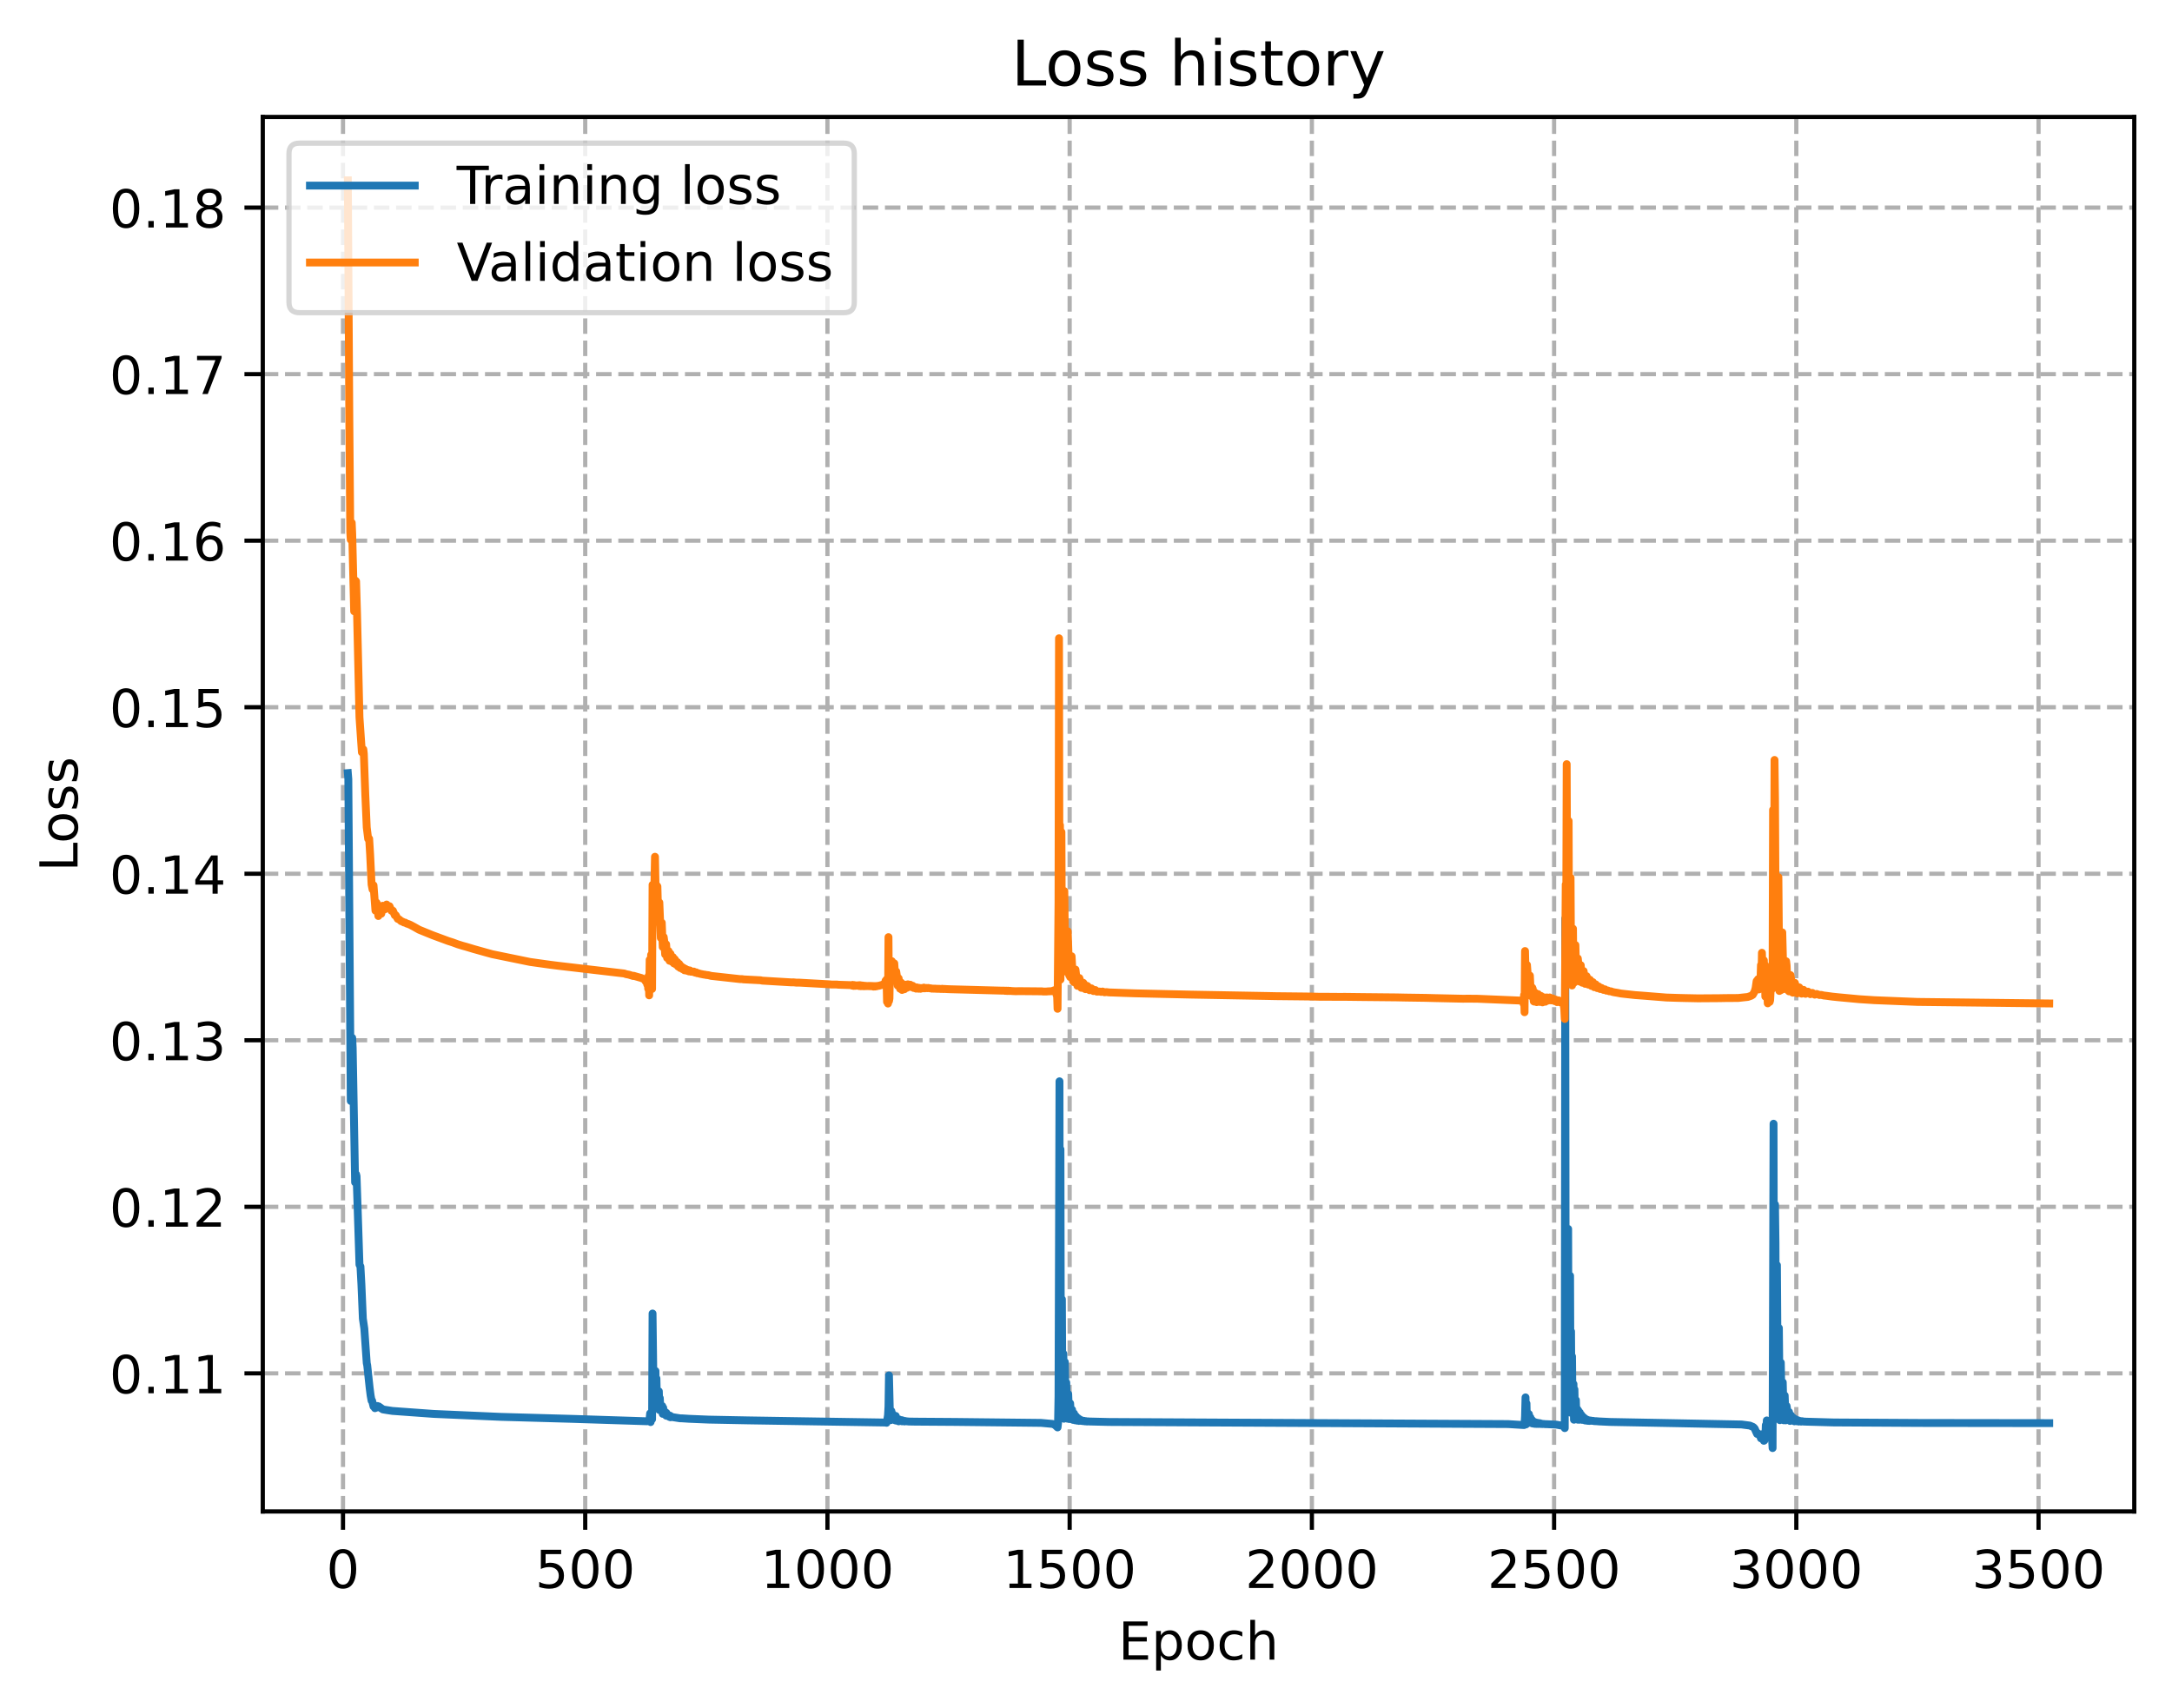 <?xml version="1.0" encoding="utf-8" standalone="no"?>
<!DOCTYPE svg PUBLIC "-//W3C//DTD SVG 1.1//EN"
  "http://www.w3.org/Graphics/SVG/1.1/DTD/svg11.dtd">
<!-- Created with matplotlib (https://matplotlib.org/) -->
<svg height="325.986pt" version="1.1" viewBox="0 0 414.464 325.986" width="414.464pt" xmlns="http://www.w3.org/2000/svg" xmlns:xlink="http://www.w3.org/1999/xlink">
 <defs>
  <style type="text/css">
*{stroke-linecap:butt;stroke-linejoin:round;}
  </style>
 </defs>
 <g id="figure_1">
  <g id="patch_1">
   <path d="M 0 325.986 
L 414.464 325.986 
L 414.464 0 
L 0 0 
z
" style="fill:#ffffff;"/>
  </g>
  <g id="axes_1">
   <g id="patch_2">
    <path d="M 50.144 288.43 
L 407.264 288.43 
L 407.264 22.318 
L 50.144 22.318 
z
" style="fill:#ffffff;"/>
   </g>
   <g id="matplotlib.axis_1">
    <g id="xtick_1">
     <g id="line2d_1">
      <path clip-path="url(#p536fecfedd)" d="M 65.452 288.43 
L 65.452 22.318 
" style="fill:none;stroke:#b0b0b0;stroke-dasharray:2.96,1.28;stroke-dashoffset:0;stroke-width:0.8;"/>
     </g>
     <g id="line2d_2">
      <defs>
       <path d="M 0 0 
L 0 3.5 
" id="m924a9d608b" style="stroke:#000000;stroke-width:0.8;"/>
      </defs>
      <g>
       <use style="stroke:#000000;stroke-width:0.8;" x="65.452" xlink:href="#m924a9d608b" y="288.43"/>
      </g>
     </g>
     <g id="text_1">
      <!-- 0 -->
      <defs>
       <path d="M 31.781 66.406 
Q 24.172 66.406 20.328 58.906 
Q 16.5 51.422 16.5 36.375 
Q 16.5 21.391 20.328 13.891 
Q 24.172 6.391 31.781 6.391 
Q 39.453 6.391 43.281 13.891 
Q 47.125 21.391 47.125 36.375 
Q 47.125 51.422 43.281 58.906 
Q 39.453 66.406 31.781 66.406 
z
M 31.781 74.219 
Q 44.047 74.219 50.516 64.516 
Q 56.984 54.828 56.984 36.375 
Q 56.984 17.969 50.516 8.266 
Q 44.047 -1.422 31.781 -1.422 
Q 19.531 -1.422 13.062 8.266 
Q 6.594 17.969 6.594 36.375 
Q 6.594 54.828 13.062 64.516 
Q 19.531 74.219 31.781 74.219 
z
" id="DejaVuSans-48"/>
      </defs>
      <g transform="translate(62.271 303.029)scale(0.1 -0.1)">
       <use xlink:href="#DejaVuSans-48"/>
      </g>
     </g>
    </g>
    <g id="xtick_2">
     <g id="line2d_3">
      <path clip-path="url(#p536fecfedd)" d="M 111.673 288.43 
L 111.673 22.318 
" style="fill:none;stroke:#b0b0b0;stroke-dasharray:2.96,1.28;stroke-dashoffset:0;stroke-width:0.8;"/>
     </g>
     <g id="line2d_4">
      <g>
       <use style="stroke:#000000;stroke-width:0.8;" x="111.673" xlink:href="#m924a9d608b" y="288.43"/>
      </g>
     </g>
     <g id="text_2">
      <!-- 500 -->
      <defs>
       <path d="M 10.797 72.906 
L 49.516 72.906 
L 49.516 64.594 
L 19.828 64.594 
L 19.828 46.734 
Q 21.969 47.469 24.109 47.828 
Q 26.266 48.188 28.422 48.188 
Q 40.625 48.188 47.75 41.5 
Q 54.891 34.812 54.891 23.391 
Q 54.891 11.625 47.562 5.094 
Q 40.234 -1.422 26.906 -1.422 
Q 22.312 -1.422 17.547 -0.641 
Q 12.797 0.141 7.719 1.703 
L 7.719 11.625 
Q 12.109 9.234 16.797 8.062 
Q 21.484 6.891 26.703 6.891 
Q 35.156 6.891 40.078 11.328 
Q 45.016 15.766 45.016 23.391 
Q 45.016 31 40.078 35.438 
Q 35.156 39.891 26.703 39.891 
Q 22.75 39.891 18.812 39.016 
Q 14.891 38.141 10.797 36.281 
z
" id="DejaVuSans-53"/>
      </defs>
      <g transform="translate(102.129 303.029)scale(0.1 -0.1)">
       <use xlink:href="#DejaVuSans-53"/>
       <use x="63.623" xlink:href="#DejaVuSans-48"/>
       <use x="127.246" xlink:href="#DejaVuSans-48"/>
      </g>
     </g>
    </g>
    <g id="xtick_3">
     <g id="line2d_5">
      <path clip-path="url(#p536fecfedd)" d="M 157.894 288.43 
L 157.894 22.318 
" style="fill:none;stroke:#b0b0b0;stroke-dasharray:2.96,1.28;stroke-dashoffset:0;stroke-width:0.8;"/>
     </g>
     <g id="line2d_6">
      <g>
       <use style="stroke:#000000;stroke-width:0.8;" x="157.894" xlink:href="#m924a9d608b" y="288.43"/>
      </g>
     </g>
     <g id="text_3">
      <!-- 1000 -->
      <defs>
       <path d="M 12.406 8.297 
L 28.516 8.297 
L 28.516 63.922 
L 10.984 60.406 
L 10.984 69.391 
L 28.422 72.906 
L 38.281 72.906 
L 38.281 8.297 
L 54.391 8.297 
L 54.391 0 
L 12.406 0 
z
" id="DejaVuSans-49"/>
      </defs>
      <g transform="translate(145.169 303.029)scale(0.1 -0.1)">
       <use xlink:href="#DejaVuSans-49"/>
       <use x="63.623" xlink:href="#DejaVuSans-48"/>
       <use x="127.246" xlink:href="#DejaVuSans-48"/>
       <use x="190.869" xlink:href="#DejaVuSans-48"/>
      </g>
     </g>
    </g>
    <g id="xtick_4">
     <g id="line2d_7">
      <path clip-path="url(#p536fecfedd)" d="M 204.114 288.43 
L 204.114 22.318 
" style="fill:none;stroke:#b0b0b0;stroke-dasharray:2.96,1.28;stroke-dashoffset:0;stroke-width:0.8;"/>
     </g>
     <g id="line2d_8">
      <g>
       <use style="stroke:#000000;stroke-width:0.8;" x="204.114" xlink:href="#m924a9d608b" y="288.43"/>
      </g>
     </g>
     <g id="text_4">
      <!-- 1500 -->
      <g transform="translate(191.389 303.029)scale(0.1 -0.1)">
       <use xlink:href="#DejaVuSans-49"/>
       <use x="63.623" xlink:href="#DejaVuSans-53"/>
       <use x="127.246" xlink:href="#DejaVuSans-48"/>
       <use x="190.869" xlink:href="#DejaVuSans-48"/>
      </g>
     </g>
    </g>
    <g id="xtick_5">
     <g id="line2d_9">
      <path clip-path="url(#p536fecfedd)" d="M 250.335 288.43 
L 250.335 22.318 
" style="fill:none;stroke:#b0b0b0;stroke-dasharray:2.96,1.28;stroke-dashoffset:0;stroke-width:0.8;"/>
     </g>
     <g id="line2d_10">
      <g>
       <use style="stroke:#000000;stroke-width:0.8;" x="250.335" xlink:href="#m924a9d608b" y="288.43"/>
      </g>
     </g>
     <g id="text_5">
      <!-- 2000 -->
      <defs>
       <path d="M 19.188 8.297 
L 53.609 8.297 
L 53.609 0 
L 7.328 0 
L 7.328 8.297 
Q 12.938 14.109 22.625 23.891 
Q 32.328 33.688 34.812 36.531 
Q 39.547 41.844 41.422 45.531 
Q 43.312 49.219 43.312 52.781 
Q 43.312 58.594 39.234 62.25 
Q 35.156 65.922 28.609 65.922 
Q 23.969 65.922 18.812 64.312 
Q 13.672 62.703 7.812 59.422 
L 7.812 69.391 
Q 13.766 71.781 18.938 73 
Q 24.125 74.219 28.422 74.219 
Q 39.75 74.219 46.484 68.547 
Q 53.219 62.891 53.219 53.422 
Q 53.219 48.922 51.531 44.891 
Q 49.859 40.875 45.406 35.406 
Q 44.188 33.984 37.641 27.219 
Q 31.109 20.453 19.188 8.297 
z
" id="DejaVuSans-50"/>
      </defs>
      <g transform="translate(237.61 303.029)scale(0.1 -0.1)">
       <use xlink:href="#DejaVuSans-50"/>
       <use x="63.623" xlink:href="#DejaVuSans-48"/>
       <use x="127.246" xlink:href="#DejaVuSans-48"/>
       <use x="190.869" xlink:href="#DejaVuSans-48"/>
      </g>
     </g>
    </g>
    <g id="xtick_6">
     <g id="line2d_11">
      <path clip-path="url(#p536fecfedd)" d="M 296.556 288.43 
L 296.556 22.318 
" style="fill:none;stroke:#b0b0b0;stroke-dasharray:2.96,1.28;stroke-dashoffset:0;stroke-width:0.8;"/>
     </g>
     <g id="line2d_12">
      <g>
       <use style="stroke:#000000;stroke-width:0.8;" x="296.556" xlink:href="#m924a9d608b" y="288.43"/>
      </g>
     </g>
     <g id="text_6">
      <!-- 2500 -->
      <g transform="translate(283.831 303.029)scale(0.1 -0.1)">
       <use xlink:href="#DejaVuSans-50"/>
       <use x="63.623" xlink:href="#DejaVuSans-53"/>
       <use x="127.246" xlink:href="#DejaVuSans-48"/>
       <use x="190.869" xlink:href="#DejaVuSans-48"/>
      </g>
     </g>
    </g>
    <g id="xtick_7">
     <g id="line2d_13">
      <path clip-path="url(#p536fecfedd)" d="M 342.777 288.43 
L 342.777 22.318 
" style="fill:none;stroke:#b0b0b0;stroke-dasharray:2.96,1.28;stroke-dashoffset:0;stroke-width:0.8;"/>
     </g>
     <g id="line2d_14">
      <g>
       <use style="stroke:#000000;stroke-width:0.8;" x="342.777" xlink:href="#m924a9d608b" y="288.43"/>
      </g>
     </g>
     <g id="text_7">
      <!-- 3000 -->
      <defs>
       <path d="M 40.578 39.312 
Q 47.656 37.797 51.625 33 
Q 55.609 28.219 55.609 21.188 
Q 55.609 10.406 48.188 4.484 
Q 40.766 -1.422 27.094 -1.422 
Q 22.516 -1.422 17.656 -0.516 
Q 12.797 0.391 7.625 2.203 
L 7.625 11.719 
Q 11.719 9.328 16.594 8.109 
Q 21.484 6.891 26.812 6.891 
Q 36.078 6.891 40.938 10.547 
Q 45.797 14.203 45.797 21.188 
Q 45.797 27.641 41.281 31.266 
Q 36.766 34.906 28.719 34.906 
L 20.219 34.906 
L 20.219 43.016 
L 29.109 43.016 
Q 36.375 43.016 40.234 45.922 
Q 44.094 48.828 44.094 54.297 
Q 44.094 59.906 40.109 62.906 
Q 36.141 65.922 28.719 65.922 
Q 24.656 65.922 20.016 65.031 
Q 15.375 64.156 9.812 62.312 
L 9.812 71.094 
Q 15.438 72.656 20.344 73.438 
Q 25.25 74.219 29.594 74.219 
Q 40.828 74.219 47.359 69.109 
Q 53.906 64.016 53.906 55.328 
Q 53.906 49.266 50.438 45.094 
Q 46.969 40.922 40.578 39.312 
z
" id="DejaVuSans-51"/>
      </defs>
      <g transform="translate(330.052 303.029)scale(0.1 -0.1)">
       <use xlink:href="#DejaVuSans-51"/>
       <use x="63.623" xlink:href="#DejaVuSans-48"/>
       <use x="127.246" xlink:href="#DejaVuSans-48"/>
       <use x="190.869" xlink:href="#DejaVuSans-48"/>
      </g>
     </g>
    </g>
    <g id="xtick_8">
     <g id="line2d_15">
      <path clip-path="url(#p536fecfedd)" d="M 388.997 288.43 
L 388.997 22.318 
" style="fill:none;stroke:#b0b0b0;stroke-dasharray:2.96,1.28;stroke-dashoffset:0;stroke-width:0.8;"/>
     </g>
     <g id="line2d_16">
      <g>
       <use style="stroke:#000000;stroke-width:0.8;" x="388.997" xlink:href="#m924a9d608b" y="288.43"/>
      </g>
     </g>
     <g id="text_8">
      <!-- 3500 -->
      <g transform="translate(376.272 303.029)scale(0.1 -0.1)">
       <use xlink:href="#DejaVuSans-51"/>
       <use x="63.623" xlink:href="#DejaVuSans-53"/>
       <use x="127.246" xlink:href="#DejaVuSans-48"/>
       <use x="190.869" xlink:href="#DejaVuSans-48"/>
      </g>
     </g>
    </g>
    <g id="text_9">
     <!-- Epoch -->
     <defs>
      <path d="M 9.812 72.906 
L 55.906 72.906 
L 55.906 64.594 
L 19.672 64.594 
L 19.672 43.016 
L 54.391 43.016 
L 54.391 34.719 
L 19.672 34.719 
L 19.672 8.297 
L 56.781 8.297 
L 56.781 0 
L 9.812 0 
z
" id="DejaVuSans-69"/>
      <path d="M 18.109 8.203 
L 18.109 -20.797 
L 9.078 -20.797 
L 9.078 54.688 
L 18.109 54.688 
L 18.109 46.391 
Q 20.953 51.266 25.266 53.625 
Q 29.594 56 35.594 56 
Q 45.562 56 51.781 48.094 
Q 58.016 40.188 58.016 27.297 
Q 58.016 14.406 51.781 6.484 
Q 45.562 -1.422 35.594 -1.422 
Q 29.594 -1.422 25.266 0.953 
Q 20.953 3.328 18.109 8.203 
z
M 48.688 27.297 
Q 48.688 37.203 44.609 42.844 
Q 40.531 48.484 33.406 48.484 
Q 26.266 48.484 22.188 42.844 
Q 18.109 37.203 18.109 27.297 
Q 18.109 17.391 22.188 11.75 
Q 26.266 6.109 33.406 6.109 
Q 40.531 6.109 44.609 11.75 
Q 48.688 17.391 48.688 27.297 
z
" id="DejaVuSans-112"/>
      <path d="M 30.609 48.391 
Q 23.391 48.391 19.188 42.75 
Q 14.984 37.109 14.984 27.297 
Q 14.984 17.484 19.156 11.844 
Q 23.344 6.203 30.609 6.203 
Q 37.797 6.203 41.984 11.859 
Q 46.188 17.531 46.188 27.297 
Q 46.188 37.016 41.984 42.703 
Q 37.797 48.391 30.609 48.391 
z
M 30.609 56 
Q 42.328 56 49.016 48.375 
Q 55.719 40.766 55.719 27.297 
Q 55.719 13.875 49.016 6.219 
Q 42.328 -1.422 30.609 -1.422 
Q 18.844 -1.422 12.172 6.219 
Q 5.516 13.875 5.516 27.297 
Q 5.516 40.766 12.172 48.375 
Q 18.844 56 30.609 56 
z
" id="DejaVuSans-111"/>
      <path d="M 48.781 52.594 
L 48.781 44.188 
Q 44.969 46.297 41.141 47.344 
Q 37.312 48.391 33.406 48.391 
Q 24.656 48.391 19.812 42.844 
Q 14.984 37.312 14.984 27.297 
Q 14.984 17.281 19.812 11.734 
Q 24.656 6.203 33.406 6.203 
Q 37.312 6.203 41.141 7.25 
Q 44.969 8.297 48.781 10.406 
L 48.781 2.094 
Q 45.016 0.344 40.984 -0.531 
Q 36.969 -1.422 32.422 -1.422 
Q 20.062 -1.422 12.781 6.344 
Q 5.516 14.109 5.516 27.297 
Q 5.516 40.672 12.859 48.328 
Q 20.219 56 33.016 56 
Q 37.156 56 41.109 55.141 
Q 45.062 54.297 48.781 52.594 
z
" id="DejaVuSans-99"/>
      <path d="M 54.891 33.016 
L 54.891 0 
L 45.906 0 
L 45.906 32.719 
Q 45.906 40.484 42.875 44.328 
Q 39.844 48.188 33.797 48.188 
Q 26.516 48.188 22.312 43.547 
Q 18.109 38.922 18.109 30.906 
L 18.109 0 
L 9.078 0 
L 9.078 75.984 
L 18.109 75.984 
L 18.109 46.188 
Q 21.344 51.125 25.703 53.562 
Q 30.078 56 35.797 56 
Q 45.219 56 50.047 50.172 
Q 54.891 44.344 54.891 33.016 
z
" id="DejaVuSans-104"/>
     </defs>
     <g transform="translate(213.393 316.707)scale(0.1 -0.1)">
      <use xlink:href="#DejaVuSans-69"/>
      <use x="63.184" xlink:href="#DejaVuSans-112"/>
      <use x="126.66" xlink:href="#DejaVuSans-111"/>
      <use x="187.842" xlink:href="#DejaVuSans-99"/>
      <use x="242.822" xlink:href="#DejaVuSans-104"/>
     </g>
    </g>
   </g>
   <g id="matplotlib.axis_2">
    <g id="ytick_1">
     <g id="line2d_17">
      <path clip-path="url(#p536fecfedd)" d="M 50.144 262.073 
L 407.264 262.073 
" style="fill:none;stroke:#b0b0b0;stroke-dasharray:2.96,1.28;stroke-dashoffset:0;stroke-width:0.8;"/>
     </g>
     <g id="line2d_18">
      <defs>
       <path d="M 0 0 
L -3.5 0 
" id="m5a92f063c2" style="stroke:#000000;stroke-width:0.8;"/>
      </defs>
      <g>
       <use style="stroke:#000000;stroke-width:0.8;" x="50.144" xlink:href="#m5a92f063c2" y="262.073"/>
      </g>
     </g>
     <g id="text_10">
      <!-- 0.11 -->
      <defs>
       <path d="M 10.688 12.406 
L 21 12.406 
L 21 0 
L 10.688 0 
z
" id="DejaVuSans-46"/>
      </defs>
      <g transform="translate(20.878 265.873)scale(0.1 -0.1)">
       <use xlink:href="#DejaVuSans-48"/>
       <use x="63.623" xlink:href="#DejaVuSans-46"/>
       <use x="95.41" xlink:href="#DejaVuSans-49"/>
       <use x="159.033" xlink:href="#DejaVuSans-49"/>
      </g>
     </g>
    </g>
    <g id="ytick_2">
     <g id="line2d_19">
      <path clip-path="url(#p536fecfedd)" d="M 50.144 230.294 
L 407.264 230.294 
" style="fill:none;stroke:#b0b0b0;stroke-dasharray:2.96,1.28;stroke-dashoffset:0;stroke-width:0.8;"/>
     </g>
     <g id="line2d_20">
      <g>
       <use style="stroke:#000000;stroke-width:0.8;" x="50.144" xlink:href="#m5a92f063c2" y="230.294"/>
      </g>
     </g>
     <g id="text_11">
      <!-- 0.12 -->
      <g transform="translate(20.878 234.093)scale(0.1 -0.1)">
       <use xlink:href="#DejaVuSans-48"/>
       <use x="63.623" xlink:href="#DejaVuSans-46"/>
       <use x="95.41" xlink:href="#DejaVuSans-49"/>
       <use x="159.033" xlink:href="#DejaVuSans-50"/>
      </g>
     </g>
    </g>
    <g id="ytick_3">
     <g id="line2d_21">
      <path clip-path="url(#p536fecfedd)" d="M 50.144 198.514 
L 407.264 198.514 
" style="fill:none;stroke:#b0b0b0;stroke-dasharray:2.96,1.28;stroke-dashoffset:0;stroke-width:0.8;"/>
     </g>
     <g id="line2d_22">
      <g>
       <use style="stroke:#000000;stroke-width:0.8;" x="50.144" xlink:href="#m5a92f063c2" y="198.514"/>
      </g>
     </g>
     <g id="text_12">
      <!-- 0.13 -->
      <g transform="translate(20.878 202.313)scale(0.1 -0.1)">
       <use xlink:href="#DejaVuSans-48"/>
       <use x="63.623" xlink:href="#DejaVuSans-46"/>
       <use x="95.41" xlink:href="#DejaVuSans-49"/>
       <use x="159.033" xlink:href="#DejaVuSans-51"/>
      </g>
     </g>
    </g>
    <g id="ytick_4">
     <g id="line2d_23">
      <path clip-path="url(#p536fecfedd)" d="M 50.144 166.734 
L 407.264 166.734 
" style="fill:none;stroke:#b0b0b0;stroke-dasharray:2.96,1.28;stroke-dashoffset:0;stroke-width:0.8;"/>
     </g>
     <g id="line2d_24">
      <g>
       <use style="stroke:#000000;stroke-width:0.8;" x="50.144" xlink:href="#m5a92f063c2" y="166.734"/>
      </g>
     </g>
     <g id="text_13">
      <!-- 0.14 -->
      <defs>
       <path d="M 37.797 64.312 
L 12.891 25.391 
L 37.797 25.391 
z
M 35.203 72.906 
L 47.609 72.906 
L 47.609 25.391 
L 58.016 25.391 
L 58.016 17.188 
L 47.609 17.188 
L 47.609 0 
L 37.797 0 
L 37.797 17.188 
L 4.891 17.188 
L 4.891 26.703 
z
" id="DejaVuSans-52"/>
      </defs>
      <g transform="translate(20.878 170.533)scale(0.1 -0.1)">
       <use xlink:href="#DejaVuSans-48"/>
       <use x="63.623" xlink:href="#DejaVuSans-46"/>
       <use x="95.41" xlink:href="#DejaVuSans-49"/>
       <use x="159.033" xlink:href="#DejaVuSans-52"/>
      </g>
     </g>
    </g>
    <g id="ytick_5">
     <g id="line2d_25">
      <path clip-path="url(#p536fecfedd)" d="M 50.144 134.954 
L 407.264 134.954 
" style="fill:none;stroke:#b0b0b0;stroke-dasharray:2.96,1.28;stroke-dashoffset:0;stroke-width:0.8;"/>
     </g>
     <g id="line2d_26">
      <g>
       <use style="stroke:#000000;stroke-width:0.8;" x="50.144" xlink:href="#m5a92f063c2" y="134.954"/>
      </g>
     </g>
     <g id="text_14">
      <!-- 0.15 -->
      <g transform="translate(20.878 138.754)scale(0.1 -0.1)">
       <use xlink:href="#DejaVuSans-48"/>
       <use x="63.623" xlink:href="#DejaVuSans-46"/>
       <use x="95.41" xlink:href="#DejaVuSans-49"/>
       <use x="159.033" xlink:href="#DejaVuSans-53"/>
      </g>
     </g>
    </g>
    <g id="ytick_6">
     <g id="line2d_27">
      <path clip-path="url(#p536fecfedd)" d="M 50.144 103.175 
L 407.264 103.175 
" style="fill:none;stroke:#b0b0b0;stroke-dasharray:2.96,1.28;stroke-dashoffset:0;stroke-width:0.8;"/>
     </g>
     <g id="line2d_28">
      <g>
       <use style="stroke:#000000;stroke-width:0.8;" x="50.144" xlink:href="#m5a92f063c2" y="103.175"/>
      </g>
     </g>
     <g id="text_15">
      <!-- 0.16 -->
      <defs>
       <path d="M 33.016 40.375 
Q 26.375 40.375 22.484 35.828 
Q 18.609 31.297 18.609 23.391 
Q 18.609 15.531 22.484 10.953 
Q 26.375 6.391 33.016 6.391 
Q 39.656 6.391 43.531 10.953 
Q 47.406 15.531 47.406 23.391 
Q 47.406 31.297 43.531 35.828 
Q 39.656 40.375 33.016 40.375 
z
M 52.594 71.297 
L 52.594 62.312 
Q 48.875 64.062 45.094 64.984 
Q 41.312 65.922 37.594 65.922 
Q 27.828 65.922 22.672 59.328 
Q 17.531 52.734 16.797 39.406 
Q 19.672 43.656 24.016 45.922 
Q 28.375 48.188 33.594 48.188 
Q 44.578 48.188 50.953 41.516 
Q 57.328 34.859 57.328 23.391 
Q 57.328 12.156 50.688 5.359 
Q 44.047 -1.422 33.016 -1.422 
Q 20.359 -1.422 13.672 8.266 
Q 6.984 17.969 6.984 36.375 
Q 6.984 53.656 15.188 63.938 
Q 23.391 74.219 37.203 74.219 
Q 40.922 74.219 44.703 73.484 
Q 48.484 72.75 52.594 71.297 
z
" id="DejaVuSans-54"/>
      </defs>
      <g transform="translate(20.878 106.974)scale(0.1 -0.1)">
       <use xlink:href="#DejaVuSans-48"/>
       <use x="63.623" xlink:href="#DejaVuSans-46"/>
       <use x="95.41" xlink:href="#DejaVuSans-49"/>
       <use x="159.033" xlink:href="#DejaVuSans-54"/>
      </g>
     </g>
    </g>
    <g id="ytick_7">
     <g id="line2d_29">
      <path clip-path="url(#p536fecfedd)" d="M 50.144 71.395 
L 407.264 71.395 
" style="fill:none;stroke:#b0b0b0;stroke-dasharray:2.96,1.28;stroke-dashoffset:0;stroke-width:0.8;"/>
     </g>
     <g id="line2d_30">
      <g>
       <use style="stroke:#000000;stroke-width:0.8;" x="50.144" xlink:href="#m5a92f063c2" y="71.395"/>
      </g>
     </g>
     <g id="text_16">
      <!-- 0.17 -->
      <defs>
       <path d="M 8.203 72.906 
L 55.078 72.906 
L 55.078 68.703 
L 28.609 0 
L 18.312 0 
L 43.219 64.594 
L 8.203 64.594 
z
" id="DejaVuSans-55"/>
      </defs>
      <g transform="translate(20.878 75.194)scale(0.1 -0.1)">
       <use xlink:href="#DejaVuSans-48"/>
       <use x="63.623" xlink:href="#DejaVuSans-46"/>
       <use x="95.41" xlink:href="#DejaVuSans-49"/>
       <use x="159.033" xlink:href="#DejaVuSans-55"/>
      </g>
     </g>
    </g>
    <g id="ytick_8">
     <g id="line2d_31">
      <path clip-path="url(#p536fecfedd)" d="M 50.144 39.615 
L 407.264 39.615 
" style="fill:none;stroke:#b0b0b0;stroke-dasharray:2.96,1.28;stroke-dashoffset:0;stroke-width:0.8;"/>
     </g>
     <g id="line2d_32">
      <g>
       <use style="stroke:#000000;stroke-width:0.8;" x="50.144" xlink:href="#m5a92f063c2" y="39.615"/>
      </g>
     </g>
     <g id="text_17">
      <!-- 0.18 -->
      <defs>
       <path d="M 31.781 34.625 
Q 24.75 34.625 20.719 30.859 
Q 16.703 27.094 16.703 20.516 
Q 16.703 13.922 20.719 10.156 
Q 24.75 6.391 31.781 6.391 
Q 38.812 6.391 42.859 10.172 
Q 46.922 13.969 46.922 20.516 
Q 46.922 27.094 42.891 30.859 
Q 38.875 34.625 31.781 34.625 
z
M 21.922 38.812 
Q 15.578 40.375 12.031 44.719 
Q 8.5 49.078 8.5 55.328 
Q 8.5 64.062 14.719 69.141 
Q 20.953 74.219 31.781 74.219 
Q 42.672 74.219 48.875 69.141 
Q 55.078 64.062 55.078 55.328 
Q 55.078 49.078 51.531 44.719 
Q 48 40.375 41.703 38.812 
Q 48.828 37.156 52.797 32.312 
Q 56.781 27.484 56.781 20.516 
Q 56.781 9.906 50.312 4.234 
Q 43.844 -1.422 31.781 -1.422 
Q 19.734 -1.422 13.25 4.234 
Q 6.781 9.906 6.781 20.516 
Q 6.781 27.484 10.781 32.312 
Q 14.797 37.156 21.922 38.812 
z
M 18.312 54.391 
Q 18.312 48.734 21.844 45.562 
Q 25.391 42.391 31.781 42.391 
Q 38.141 42.391 41.719 45.562 
Q 45.312 48.734 45.312 54.391 
Q 45.312 60.062 41.719 63.234 
Q 38.141 66.406 31.781 66.406 
Q 25.391 66.406 21.844 63.234 
Q 18.312 60.062 18.312 54.391 
z
" id="DejaVuSans-56"/>
      </defs>
      <g transform="translate(20.878 43.414)scale(0.1 -0.1)">
       <use xlink:href="#DejaVuSans-48"/>
       <use x="63.623" xlink:href="#DejaVuSans-46"/>
       <use x="95.41" xlink:href="#DejaVuSans-49"/>
       <use x="159.033" xlink:href="#DejaVuSans-56"/>
      </g>
     </g>
    </g>
    <g id="text_18">
     <!-- Loss -->
     <defs>
      <path d="M 9.812 72.906 
L 19.672 72.906 
L 19.672 8.297 
L 55.172 8.297 
L 55.172 0 
L 9.812 0 
z
" id="DejaVuSans-76"/>
      <path d="M 44.281 53.078 
L 44.281 44.578 
Q 40.484 46.531 36.375 47.5 
Q 32.281 48.484 27.875 48.484 
Q 21.188 48.484 17.844 46.438 
Q 14.5 44.391 14.5 40.281 
Q 14.5 37.156 16.891 35.375 
Q 19.281 33.594 26.516 31.984 
L 29.594 31.297 
Q 39.156 29.25 43.188 25.516 
Q 47.219 21.781 47.219 15.094 
Q 47.219 7.469 41.188 3.016 
Q 35.156 -1.422 24.609 -1.422 
Q 20.219 -1.422 15.453 -0.562 
Q 10.688 0.297 5.422 2 
L 5.422 11.281 
Q 10.406 8.688 15.234 7.391 
Q 20.062 6.109 24.812 6.109 
Q 31.156 6.109 34.562 8.281 
Q 37.984 10.453 37.984 14.406 
Q 37.984 18.062 35.516 20.016 
Q 33.062 21.969 24.703 23.781 
L 21.578 24.516 
Q 13.234 26.266 9.516 29.906 
Q 5.812 33.547 5.812 39.891 
Q 5.812 47.609 11.281 51.797 
Q 16.75 56 26.812 56 
Q 31.781 56 36.172 55.266 
Q 40.578 54.547 44.281 53.078 
z
" id="DejaVuSans-115"/>
     </defs>
     <g transform="translate(14.798 166.341)rotate(-90)scale(0.1 -0.1)">
      <use xlink:href="#DejaVuSans-76"/>
      <use x="53.963" xlink:href="#DejaVuSans-111"/>
      <use x="115.145" xlink:href="#DejaVuSans-115"/>
      <use x="167.244" xlink:href="#DejaVuSans-115"/>
     </g>
    </g>
   </g>
   <g id="line2d_33">
    <path clip-path="url(#p536fecfedd)" d="M 66.376 147.532 
L 66.469 148.687 
L 66.931 210.098 
L 67.024 207.265 
L 67.208 198.044 
L 67.301 199.979 
L 67.763 225.627 
L 67.948 224.082 
L 68.04 224.467 
L 68.225 229.936 
L 68.595 241.336 
L 68.78 241.678 
L 68.965 245.073 
L 69.242 251.619 
L 69.519 253.531 
L 69.982 260.112 
L 70.074 260.545 
L 70.536 264.842 
L 70.721 266.294 
L 70.906 267.297 
L 70.999 267.274 
L 71.276 268.397 
L 71.368 268.195 
L 71.553 268.722 
L 71.646 268.377 
L 71.738 268.405 
L 71.831 268.619 
L 72.015 268.298 
L 72.108 268.505 
L 72.293 268.385 
L 72.385 268.582 
L 72.478 268.537 
L 72.57 268.573 
L 72.755 268.772 
L 72.847 268.781 
L 73.032 268.947 
L 73.217 268.983 
L 73.494 269.028 
L 73.864 269.088 
L 74.326 269.159 
L 74.881 269.243 
L 82.739 269.812 
L 95.588 270.377 
L 109.362 270.763 
L 123.413 271.215 
L 123.783 271.202 
L 123.968 270.645 
L 124.06 269.715 
L 124.152 271.372 
L 124.337 269.807 
L 124.43 270.833 
L 124.522 250.652 
L 124.707 265.729 
L 124.892 262.552 
L 124.984 265.85 
L 125.077 261.618 
L 125.169 267.284 
L 125.262 263.053 
L 125.354 267.123 
L 125.539 265.534 
L 125.631 268.451 
L 125.724 265.5 
L 125.816 269.069 
L 125.909 266.796 
L 126.001 268.662 
L 126.094 268.336 
L 126.186 268.43 
L 126.279 269.283 
L 126.371 268.306 
L 126.463 269.804 
L 126.556 268.644 
L 126.648 269.802 
L 126.741 269.332 
L 126.926 269.896 
L 127.018 269.492 
L 127.111 270.148 
L 127.203 269.665 
L 127.295 270.195 
L 127.388 269.946 
L 127.573 270.205 
L 127.665 270.119 
L 127.758 270.394 
L 127.85 270.144 
L 127.943 270.454 
L 128.035 270.269 
L 128.22 270.409 
L 129.791 270.655 
L 130.069 270.655 
L 131.455 270.743 
L 135.245 270.901 
L 142.826 271.049 
L 169.079 271.461 
L 169.171 271.508 
L 169.356 270.649 
L 169.449 270.057 
L 169.541 268.413 
L 169.634 262.461 
L 169.819 270.178 
L 169.911 269.051 
L 170.003 270.994 
L 170.096 269.266 
L 170.188 270.914 
L 170.281 269.75 
L 170.373 270.423 
L 170.466 270.309 
L 170.558 270.298 
L 170.65 270.692 
L 170.743 270.158 
L 170.835 271.054 
L 170.928 270.203 
L 171.02 271.099 
L 171.113 270.675 
L 171.298 271.083 
L 171.39 270.804 
L 171.482 271.229 
L 171.575 270.865 
L 171.667 271.151 
L 171.852 271.043 
L 171.945 271.185 
L 172.037 270.997 
L 172.13 271.228 
L 172.222 271.048 
L 172.407 271.168 
L 172.499 271.137 
L 172.592 271.257 
L 172.684 271.16 
L 172.869 271.21 
L 173.424 271.269 
L 174.625 271.291 
L 182.298 271.345 
L 198.66 271.527 
L 200.879 271.727 
L 201.341 271.949 
L 201.803 272.393 
L 201.896 271.594 
L 201.988 266.427 
L 202.173 206.344 
L 202.265 261.103 
L 202.358 219.317 
L 202.45 269.716 
L 202.635 247.933 
L 202.728 269.575 
L 202.913 258.329 
L 203.005 270.735 
L 203.19 259.895 
L 203.375 270.093 
L 203.467 263.825 
L 203.652 270.717 
L 203.745 268.199 
L 203.837 266.015 
L 204.022 270.778 
L 204.207 267.791 
L 204.392 270.815 
L 204.577 269.016 
L 204.761 270.955 
L 204.946 269.726 
L 205.131 271.031 
L 205.316 270.263 
L 205.501 271.101 
L 205.686 270.614 
L 205.871 271.15 
L 205.963 271.039 
L 206.056 270.861 
L 206.333 271.155 
L 206.518 271.071 
L 206.703 271.202 
L 206.888 271.139 
L 207.072 271.24 
L 207.257 271.198 
L 207.442 271.268 
L 207.627 271.234 
L 207.904 271.263 
L 211.602 271.352 
L 287.774 271.753 
L 290.824 271.943 
L 290.917 271.727 
L 291.009 270.279 
L 291.102 266.659 
L 291.194 271.819 
L 291.287 267.823 
L 291.379 271.676 
L 291.472 269.55 
L 291.656 271.187 
L 291.749 269.849 
L 291.841 271.32 
L 292.026 270.484 
L 292.119 271.532 
L 292.304 270.939 
L 292.396 271.634 
L 292.488 271.184 
L 292.581 271.22 
L 292.673 271.683 
L 292.766 271.33 
L 292.858 271.417 
L 292.951 271.718 
L 293.043 271.433 
L 293.228 271.727 
L 293.32 271.502 
L 293.505 271.725 
L 293.598 271.548 
L 293.783 271.724 
L 293.875 271.593 
L 294.06 271.741 
L 294.245 271.698 
L 294.337 271.754 
L 294.522 271.724 
L 294.892 271.774 
L 295.077 271.768 
L 296.278 271.825 
L 297.018 271.868 
L 298.312 272.101 
L 298.497 272.264 
L 298.59 272.526 
L 298.682 175.283 
L 298.774 261.765 
L 298.867 243.333 
L 298.959 266.236 
L 299.052 238.06 
L 299.144 262.862 
L 299.237 234.514 
L 299.329 268.989 
L 299.421 245.992 
L 299.514 268.505 
L 299.606 243.449 
L 299.699 269.575 
L 299.791 254.08 
L 299.884 268.972 
L 299.976 258.837 
L 300.069 268.862 
L 300.253 264.113 
L 300.346 270.926 
L 300.438 265.142 
L 300.531 269.65 
L 300.623 269.364 
L 300.716 267.171 
L 300.808 270.614 
L 300.993 268.911 
L 301.085 270.92 
L 301.178 269.181 
L 301.363 270.928 
L 301.455 269.551 
L 301.64 270.848 
L 301.733 269.98 
L 301.917 270.955 
L 302.01 270.311 
L 302.195 270.971 
L 302.287 270.554 
L 302.472 271.07 
L 302.565 270.769 
L 302.749 271.104 
L 302.842 270.909 
L 302.934 270.973 
L 303.027 271.137 
L 303.212 271.03 
L 303.304 271.157 
L 303.489 271.073 
L 303.674 271.125 
L 304.044 271.144 
L 304.228 271.195 
L 304.598 271.202 
L 305.153 271.249 
L 307.279 271.35 
L 320.683 271.604 
L 332.331 271.83 
L 333.902 272.036 
L 334.549 272.31 
L 334.827 272.598 
L 335.104 273.239 
L 335.289 273.633 
L 335.381 273.468 
L 335.566 273.725 
L 335.659 273.836 
L 335.751 273.692 
L 336.028 274.476 
L 336.121 274.395 
L 336.306 273.711 
L 336.398 274.664 
L 336.491 274.113 
L 336.583 274.944 
L 336.675 274.89 
L 336.768 273.317 
L 336.86 274.503 
L 336.953 271.951 
L 337.045 273.488 
L 337.138 271.056 
L 337.23 272.368 
L 337.415 271.761 
L 337.507 272.448 
L 337.6 271.556 
L 337.692 272.757 
L 337.785 272.173 
L 337.97 273.187 
L 338.062 273.142 
L 338.247 276.334 
L 338.432 214.438 
L 338.524 261.751 
L 338.617 259.54 
L 338.709 229.851 
L 338.802 237.175 
L 338.894 265.925 
L 338.986 262.737 
L 339.079 241.425 
L 339.264 269.625 
L 339.449 253.417 
L 339.634 271.01 
L 339.818 260.024 
L 340.003 270.365 
L 340.188 263.78 
L 340.373 271.029 
L 340.558 266.3 
L 340.743 271.041 
L 340.928 268.31 
L 341.02 268.936 
L 341.205 270.968 
L 341.39 269.453 
L 341.575 271.158 
L 341.76 270.085 
L 342.037 271.093 
L 342.222 270.578 
L 342.407 271.227 
L 342.592 270.821 
L 342.869 271.221 
L 343.054 271.018 
L 343.239 271.276 
L 343.516 271.164 
L 343.701 271.288 
L 343.886 271.203 
L 344.163 271.28 
L 344.348 271.278 
L 344.625 271.295 
L 349.895 271.444 
L 366.442 271.541 
L 391.031 271.573 
L 391.031 271.573 
" style="fill:none;stroke:#1f77b4;stroke-linecap:square;stroke-width:1.5;"/>
   </g>
   <g id="line2d_34">
    <path clip-path="url(#p536fecfedd)" d="M 66.376 34.414 
L 66.654 79.245 
L 66.839 101.534 
L 66.931 103 
L 67.116 99.754 
L 67.208 101.836 
L 67.578 116.651 
L 67.856 110.813 
L 67.948 110.921 
L 68.133 117.13 
L 68.595 136.879 
L 69.057 143.567 
L 69.15 143.44 
L 69.335 143.005 
L 69.427 143.849 
L 69.704 151.545 
L 69.982 157.901 
L 70.259 160.094 
L 70.351 159.98 
L 70.444 160.045 
L 70.629 163.054 
L 70.906 168.786 
L 71.091 169.731 
L 71.276 168.935 
L 71.646 173.777 
L 71.831 172.235 
L 71.923 172.399 
L 72.2 174.801 
L 72.478 173.132 
L 72.755 174.366 
L 73.032 172.84 
L 73.125 172.89 
L 73.402 173.547 
L 73.772 172.608 
L 74.049 173.303 
L 74.234 173.035 
L 74.326 172.931 
L 74.511 173.357 
L 74.696 173.8 
L 74.974 173.791 
L 75.343 174.653 
L 75.528 174.669 
L 75.713 175.011 
L 75.898 175.347 
L 76.175 175.443 
L 76.545 175.786 
L 76.73 175.832 
L 77.1 176.04 
L 77.285 176.05 
L 77.654 176.252 
L 77.932 176.334 
L 78.301 176.492 
L 79.041 176.886 
L 79.965 177.412 
L 81.352 177.98 
L 82.554 178.467 
L 85.512 179.562 
L 86.344 179.826 
L 87.361 180.201 
L 88.285 180.486 
L 88.932 180.663 
L 90.411 181.108 
L 91.243 181.34 
L 92.815 181.781 
L 93.924 182.086 
L 101.134 183.565 
L 104.925 184.095 
L 106.496 184.294 
L 119.068 185.764 
L 119.253 185.813 
L 119.438 185.887 
L 119.993 185.992 
L 120.825 186.249 
L 120.917 186.206 
L 121.102 186.264 
L 122.396 186.635 
L 122.673 186.756 
L 122.951 186.862 
L 123.043 187.03 
L 123.136 186.893 
L 123.228 187.315 
L 123.32 187.172 
L 123.413 187.251 
L 123.505 187.881 
L 123.598 187.217 
L 123.69 188.687 
L 123.783 186.189 
L 123.875 189.944 
L 123.968 183.153 
L 124.152 188.679 
L 124.245 182.204 
L 124.337 183.84 
L 124.43 188.723 
L 124.522 168.839 
L 124.615 170.495 
L 124.707 173.117 
L 124.8 172.552 
L 124.984 163.491 
L 125.169 173.04 
L 125.262 173.939 
L 125.354 169.011 
L 125.447 169.159 
L 125.631 176.005 
L 125.724 175.901 
L 125.816 172.217 
L 126.094 178.98 
L 126.279 176.073 
L 126.463 180.722 
L 126.556 180.666 
L 126.648 178.799 
L 126.741 179.455 
L 126.926 182.139 
L 127.111 180.192 
L 127.295 182.795 
L 127.388 182.771 
L 127.573 181.492 
L 127.758 183.341 
L 127.943 182.006 
L 128.035 182.543 
L 128.22 183.529 
L 128.405 182.638 
L 128.59 183.842 
L 128.774 183.056 
L 128.867 183.324 
L 129.052 184.111 
L 129.237 183.584 
L 129.422 184.465 
L 129.606 183.936 
L 129.791 184.717 
L 129.884 184.636 
L 129.976 184.369 
L 130.069 184.494 
L 130.254 184.94 
L 130.438 184.693 
L 130.623 185.163 
L 130.808 184.895 
L 131.086 185.253 
L 131.27 185.105 
L 131.455 185.372 
L 131.64 185.187 
L 131.825 185.429 
L 132.102 185.398 
L 132.287 185.49 
L 132.38 185.399 
L 132.657 185.61 
L 132.842 185.548 
L 133.027 185.712 
L 133.304 185.722 
L 133.489 185.811 
L 133.766 185.863 
L 134.321 185.975 
L 134.506 185.99 
L 134.691 186.037 
L 134.876 186.061 
L 135.153 186.088 
L 135.708 186.229 
L 141.254 186.843 
L 141.624 186.838 
L 141.809 186.885 
L 141.994 186.898 
L 145.137 187.062 
L 145.322 187.107 
L 145.506 187.137 
L 146.985 187.224 
L 147.17 187.236 
L 151.053 187.466 
L 151.423 187.456 
L 151.977 187.517 
L 152.44 187.511 
L 158.171 187.828 
L 158.633 187.872 
L 159.65 187.875 
L 160.02 187.915 
L 162.423 187.994 
L 162.608 188.086 
L 162.701 187.942 
L 162.885 188.136 
L 162.978 187.974 
L 163.163 188.126 
L 163.255 188.02 
L 163.44 188.103 
L 163.532 188.042 
L 163.717 188.112 
L 163.81 188.01 
L 163.995 188.175 
L 164.087 187.998 
L 164.272 188.192 
L 164.364 188.039 
L 164.549 188.185 
L 164.642 188.068 
L 164.827 188.201 
L 164.919 188.102 
L 165.104 188.192 
L 165.196 188.124 
L 165.381 188.181 
L 165.474 188.146 
L 165.659 188.184 
L 165.751 188.143 
L 165.936 188.195 
L 166.028 188.135 
L 166.213 188.202 
L 166.306 188.147 
L 166.491 188.206 
L 166.583 188.16 
L 166.676 188.274 
L 166.86 188.174 
L 166.953 188.265 
L 167.138 188.166 
L 167.23 188.222 
L 167.415 188.144 
L 167.692 188.121 
L 168.432 187.903 
L 168.617 187.779 
L 168.894 187.562 
L 168.987 187.146 
L 169.079 187.318 
L 169.171 186.912 
L 169.264 191.188 
L 169.356 189.045 
L 169.449 191.505 
L 169.541 178.83 
L 169.634 191.042 
L 169.726 190.548 
L 169.819 184.697 
L 170.003 187.354 
L 170.096 187.027 
L 170.188 183.418 
L 170.281 184.244 
L 170.373 186.075 
L 170.466 186.062 
L 170.65 183.839 
L 170.835 186.83 
L 170.928 186.782 
L 171.02 185.374 
L 171.113 186.021 
L 171.298 188.085 
L 171.482 186.687 
L 171.76 188.685 
L 171.945 187.502 
L 172.13 188.911 
L 172.222 188.734 
L 172.407 187.858 
L 172.592 188.77 
L 172.777 187.907 
L 172.869 187.973 
L 173.054 188.506 
L 173.239 187.835 
L 173.516 188.336 
L 173.701 187.91 
L 173.978 188.374 
L 174.163 188.114 
L 174.348 188.532 
L 174.625 188.376 
L 174.81 188.66 
L 174.995 188.43 
L 175.273 188.676 
L 175.457 188.518 
L 175.642 188.691 
L 175.92 188.543 
L 176.105 188.605 
L 176.289 188.464 
L 176.474 188.605 
L 176.752 188.528 
L 176.937 188.576 
L 177.121 188.522 
L 177.399 188.601 
L 177.584 188.591 
L 177.768 188.664 
L 178.046 188.655 
L 178.231 188.674 
L 178.416 188.657 
L 178.6 188.687 
L 178.785 188.68 
L 178.97 188.697 
L 179.155 188.689 
L 179.617 188.727 
L 179.802 188.683 
L 179.987 188.739 
L 180.172 188.716 
L 180.634 188.744 
L 181.281 188.773 
L 191.173 189.041 
L 191.635 189.033 
L 191.82 189.094 
L 192.004 189.041 
L 192.189 189.109 
L 192.374 189.049 
L 192.559 189.116 
L 192.744 189.07 
L 192.929 189.109 
L 193.114 189.119 
L 193.576 189.143 
L 193.853 189.152 
L 194.5 189.137 
L 197.089 189.159 
L 198.845 189.175 
L 199.03 189.211 
L 199.677 189.211 
L 199.954 189.18 
L 200.694 189.145 
L 201.341 188.913 
L 201.434 188.92 
L 201.618 189.881 
L 201.711 189.824 
L 201.803 192.509 
L 201.988 172.17 
L 202.081 121.8 
L 202.173 174.39 
L 202.265 157.459 
L 202.358 186.942 
L 202.543 158.775 
L 202.635 182.411 
L 202.728 181.13 
L 202.82 180.832 
L 202.913 184.452 
L 203.097 170.044 
L 203.282 185.39 
L 203.375 183.549 
L 203.56 184.938 
L 203.745 177.72 
L 204.022 186.117 
L 204.114 185.862 
L 204.207 186.452 
L 204.484 182.476 
L 204.761 187.255 
L 204.946 187.431 
L 205.224 185.016 
L 205.593 188.124 
L 205.686 188.116 
L 205.963 186.636 
L 206.056 186.922 
L 206.333 188.505 
L 206.425 188.511 
L 206.703 187.541 
L 206.795 187.656 
L 207.072 188.739 
L 207.165 188.762 
L 207.442 188.128 
L 207.535 188.185 
L 207.904 188.958 
L 208.274 188.608 
L 208.644 189.12 
L 209.014 188.924 
L 209.291 189.231 
L 209.846 189.216 
L 210.123 189.283 
L 210.4 189.213 
L 210.77 189.358 
L 211.14 189.314 
L 211.51 189.368 
L 211.879 189.391 
L 212.249 189.4 
L 214.375 189.479 
L 216.686 189.557 
L 227.132 189.795 
L 241.83 190.061 
L 243.402 190.094 
L 248.579 190.149 
L 250.243 190.17 
L 251.537 190.205 
L 251.907 190.215 
L 252.646 190.207 
L 255.512 190.229 
L 256.714 190.225 
L 260.041 190.265 
L 266.512 190.329 
L 268.269 190.366 
L 272.059 190.421 
L 273.63 190.464 
L 279.177 190.585 
L 280.194 190.575 
L 281.95 190.591 
L 290.455 190.949 
L 290.547 191.12 
L 290.64 190.962 
L 290.732 191.565 
L 290.824 189.862 
L 290.917 193.162 
L 291.009 181.482 
L 291.194 189.467 
L 291.287 188.638 
L 291.379 184.13 
L 291.472 185.336 
L 291.656 188.438 
L 291.749 188.497 
L 291.934 186.169 
L 292.119 189.816 
L 292.211 190.099 
L 292.304 189.721 
L 292.396 188.479 
L 292.488 188.726 
L 292.673 191.089 
L 292.766 191.137 
L 292.951 189.444 
L 293.043 189.727 
L 293.228 191.233 
L 293.32 191.109 
L 293.505 189.709 
L 293.598 189.964 
L 293.783 191.193 
L 293.875 191.076 
L 294.06 190.054 
L 294.152 190.293 
L 294.337 191.279 
L 294.43 191.157 
L 294.615 190.318 
L 294.707 190.488 
L 294.892 191.156 
L 294.984 190.987 
L 295.169 190.339 
L 295.447 190.931 
L 295.539 190.787 
L 295.724 190.344 
L 295.909 190.724 
L 296.001 190.904 
L 296.186 190.615 
L 296.278 190.523 
L 296.648 191.038 
L 296.833 190.754 
L 297.018 191.087 
L 297.11 191.228 
L 297.295 190.971 
L 297.388 190.889 
L 297.665 191.253 
L 297.942 191.111 
L 298.22 191.525 
L 298.312 191.567 
L 298.405 191.864 
L 298.497 192.557 
L 298.59 194.446 
L 298.774 168.78 
L 298.867 175.846 
L 298.959 145.819 
L 299.052 171.835 
L 299.144 164.488 
L 299.237 182.222 
L 299.329 156.657 
L 299.421 182.887 
L 299.514 172.934 
L 299.606 185.778 
L 299.699 167.516 
L 299.791 184.704 
L 299.884 183.159 
L 299.976 188.056 
L 300.161 177.219 
L 300.253 186.955 
L 300.346 185.95 
L 300.438 187.473 
L 300.623 180.336 
L 300.808 187.202 
L 300.901 187.068 
L 300.993 186.18 
L 301.085 182.898 
L 301.178 183.788 
L 301.363 187.231 
L 301.455 187.317 
L 301.64 184.181 
L 301.917 187.528 
L 302.01 187.441 
L 302.195 185.313 
L 302.472 187.742 
L 302.565 187.655 
L 302.749 186.269 
L 302.842 186.473 
L 303.027 187.868 
L 303.119 187.899 
L 303.304 186.938 
L 303.396 186.962 
L 303.674 188.138 
L 303.951 187.417 
L 304.228 188.386 
L 304.506 187.848 
L 304.598 188.049 
L 304.783 188.555 
L 304.876 188.537 
L 305.06 188.242 
L 305.153 188.322 
L 305.338 188.724 
L 305.43 188.731 
L 305.615 188.53 
L 305.8 188.75 
L 305.985 188.9 
L 306.262 188.793 
L 306.539 189.047 
L 306.817 189.012 
L 307.094 189.169 
L 307.371 189.166 
L 307.741 189.302 
L 308.111 189.375 
L 308.573 189.446 
L 309.313 189.591 
L 310.237 189.696 
L 311.994 189.887 
L 313.565 190.003 
L 318.002 190.357 
L 320.313 190.43 
L 321.607 190.462 
L 322.624 190.481 
L 324.011 190.51 
L 328.078 190.482 
L 329.188 190.461 
L 331.684 190.444 
L 333.532 190.243 
L 334.18 190.012 
L 334.457 189.835 
L 334.827 189.195 
L 335.011 188.526 
L 335.196 187.233 
L 335.289 187.102 
L 335.381 188.148 
L 335.474 186.853 
L 335.659 188.801 
L 335.843 186.769 
L 335.936 187.039 
L 336.028 184.155 
L 336.121 187.008 
L 336.213 181.814 
L 336.398 188.238 
L 336.583 183.258 
L 336.675 187.985 
L 336.768 184.102 
L 336.86 190.172 
L 336.953 189.743 
L 337.045 185.76 
L 337.323 191.466 
L 337.507 187.372 
L 337.692 191.192 
L 337.785 190.855 
L 337.97 187.059 
L 338.154 188.725 
L 338.247 185.903 
L 338.339 154.538 
L 338.432 187.79 
L 338.524 176.445 
L 338.617 145.021 
L 338.709 152.365 
L 338.894 187.534 
L 338.986 173.249 
L 339.079 186.945 
L 339.171 186.427 
L 339.356 167.376 
L 339.541 189.103 
L 339.726 184.511 
L 339.818 188.959 
L 339.911 186.566 
L 340.096 177.922 
L 340.373 188.732 
L 340.466 187.668 
L 340.558 188.673 
L 340.65 188.602 
L 340.835 183.432 
L 340.928 184.247 
L 341.113 188.909 
L 341.39 189.18 
L 341.482 188.492 
L 341.667 186.075 
L 341.76 186.699 
L 342.037 189.398 
L 342.129 189.433 
L 342.222 189.32 
L 342.499 187.55 
L 342.592 187.868 
L 342.869 189.51 
L 342.961 189.564 
L 343.054 189.448 
L 343.331 188.416 
L 343.424 188.537 
L 343.701 189.571 
L 343.793 189.617 
L 343.978 189.278 
L 344.163 188.893 
L 344.348 189.259 
L 344.533 189.65 
L 344.718 189.565 
L 344.995 189.229 
L 345.457 189.716 
L 345.827 189.473 
L 346.289 189.808 
L 346.659 189.675 
L 347.214 189.878 
L 347.491 189.848 
L 348.046 189.976 
L 348.415 190.014 
L 348.878 190.075 
L 349.617 190.178 
L 350.819 190.304 
L 354.794 190.674 
L 357.66 190.861 
L 365.887 191.193 
L 391.031 191.487 
L 391.031 191.487 
" style="fill:none;stroke:#ff7f0e;stroke-linecap:square;stroke-width:1.5;"/>
   </g>
   <g id="patch_3">
    <path d="M 50.144 288.43 
L 50.144 22.318 
" style="fill:none;stroke:#000000;stroke-linecap:square;stroke-linejoin:miter;stroke-width:0.8;"/>
   </g>
   <g id="patch_4">
    <path d="M 407.264 288.43 
L 407.264 22.318 
" style="fill:none;stroke:#000000;stroke-linecap:square;stroke-linejoin:miter;stroke-width:0.8;"/>
   </g>
   <g id="patch_5">
    <path d="M 50.144 288.43 
L 407.264 288.43 
" style="fill:none;stroke:#000000;stroke-linecap:square;stroke-linejoin:miter;stroke-width:0.8;"/>
   </g>
   <g id="patch_6">
    <path d="M 50.144 22.318 
L 407.264 22.318 
" style="fill:none;stroke:#000000;stroke-linecap:square;stroke-linejoin:miter;stroke-width:0.8;"/>
   </g>
   <g id="text_19">
    <!-- Loss history -->
    <defs>
     <path id="DejaVuSans-32"/>
     <path d="M 9.422 54.688 
L 18.406 54.688 
L 18.406 0 
L 9.422 0 
z
M 9.422 75.984 
L 18.406 75.984 
L 18.406 64.594 
L 9.422 64.594 
z
" id="DejaVuSans-105"/>
     <path d="M 18.312 70.219 
L 18.312 54.688 
L 36.812 54.688 
L 36.812 47.703 
L 18.312 47.703 
L 18.312 18.016 
Q 18.312 11.328 20.141 9.422 
Q 21.969 7.516 27.594 7.516 
L 36.812 7.516 
L 36.812 0 
L 27.594 0 
Q 17.188 0 13.234 3.875 
Q 9.281 7.766 9.281 18.016 
L 9.281 47.703 
L 2.688 47.703 
L 2.688 54.688 
L 9.281 54.688 
L 9.281 70.219 
z
" id="DejaVuSans-116"/>
     <path d="M 41.109 46.297 
Q 39.594 47.172 37.812 47.578 
Q 36.031 48 33.891 48 
Q 26.266 48 22.188 43.047 
Q 18.109 38.094 18.109 28.812 
L 18.109 0 
L 9.078 0 
L 9.078 54.688 
L 18.109 54.688 
L 18.109 46.188 
Q 20.953 51.172 25.484 53.578 
Q 30.031 56 36.531 56 
Q 37.453 56 38.578 55.875 
Q 39.703 55.766 41.062 55.516 
z
" id="DejaVuSans-114"/>
     <path d="M 32.172 -5.078 
Q 28.375 -14.844 24.75 -17.812 
Q 21.141 -20.797 15.094 -20.797 
L 7.906 -20.797 
L 7.906 -13.281 
L 13.188 -13.281 
Q 16.891 -13.281 18.938 -11.516 
Q 21 -9.766 23.484 -3.219 
L 25.094 0.875 
L 2.984 54.688 
L 12.5 54.688 
L 29.594 11.922 
L 46.688 54.688 
L 56.203 54.688 
z
" id="DejaVuSans-121"/>
    </defs>
    <g transform="translate(193 16.318)scale(0.12 -0.12)">
     <use xlink:href="#DejaVuSans-76"/>
     <use x="53.963" xlink:href="#DejaVuSans-111"/>
     <use x="115.145" xlink:href="#DejaVuSans-115"/>
     <use x="167.244" xlink:href="#DejaVuSans-115"/>
     <use x="219.344" xlink:href="#DejaVuSans-32"/>
     <use x="251.131" xlink:href="#DejaVuSans-104"/>
     <use x="314.51" xlink:href="#DejaVuSans-105"/>
     <use x="342.293" xlink:href="#DejaVuSans-115"/>
     <use x="394.393" xlink:href="#DejaVuSans-116"/>
     <use x="433.602" xlink:href="#DejaVuSans-111"/>
     <use x="494.783" xlink:href="#DejaVuSans-114"/>
     <use x="535.896" xlink:href="#DejaVuSans-121"/>
    </g>
   </g>
   <g id="legend_1">
    <g id="patch_7">
     <path d="M 57.144 59.674 
L 161.019 59.674 
Q 163.019 59.674 163.019 57.674 
L 163.019 29.318 
Q 163.019 27.318 161.019 27.318 
L 57.144 27.318 
Q 55.144 27.318 55.144 29.318 
L 55.144 57.674 
Q 55.144 59.674 57.144 59.674 
z
" style="fill:#ffffff;opacity:0.8;stroke:#cccccc;stroke-linejoin:miter;"/>
    </g>
    <g id="line2d_35">
     <path d="M 59.144 35.417 
L 79.144 35.417 
" style="fill:none;stroke:#1f77b4;stroke-linecap:square;stroke-width:1.5;"/>
    </g>
    <g id="line2d_36"/>
    <g id="text_20">
     <!-- Training loss -->
     <defs>
      <path d="M -0.297 72.906 
L 61.375 72.906 
L 61.375 64.594 
L 35.5 64.594 
L 35.5 0 
L 25.594 0 
L 25.594 64.594 
L -0.297 64.594 
z
" id="DejaVuSans-84"/>
      <path d="M 34.281 27.484 
Q 23.391 27.484 19.188 25 
Q 14.984 22.516 14.984 16.5 
Q 14.984 11.719 18.141 8.906 
Q 21.297 6.109 26.703 6.109 
Q 34.188 6.109 38.703 11.406 
Q 43.219 16.703 43.219 25.484 
L 43.219 27.484 
z
M 52.203 31.203 
L 52.203 0 
L 43.219 0 
L 43.219 8.297 
Q 40.141 3.328 35.547 0.953 
Q 30.953 -1.422 24.312 -1.422 
Q 15.922 -1.422 10.953 3.297 
Q 6 8.016 6 15.922 
Q 6 25.141 12.172 29.828 
Q 18.359 34.516 30.609 34.516 
L 43.219 34.516 
L 43.219 35.406 
Q 43.219 41.609 39.141 45 
Q 35.062 48.391 27.688 48.391 
Q 23 48.391 18.547 47.266 
Q 14.109 46.141 10.016 43.891 
L 10.016 52.203 
Q 14.938 54.109 19.578 55.047 
Q 24.219 56 28.609 56 
Q 40.484 56 46.344 49.844 
Q 52.203 43.703 52.203 31.203 
z
" id="DejaVuSans-97"/>
      <path d="M 54.891 33.016 
L 54.891 0 
L 45.906 0 
L 45.906 32.719 
Q 45.906 40.484 42.875 44.328 
Q 39.844 48.188 33.797 48.188 
Q 26.516 48.188 22.312 43.547 
Q 18.109 38.922 18.109 30.906 
L 18.109 0 
L 9.078 0 
L 9.078 54.688 
L 18.109 54.688 
L 18.109 46.188 
Q 21.344 51.125 25.703 53.562 
Q 30.078 56 35.797 56 
Q 45.219 56 50.047 50.172 
Q 54.891 44.344 54.891 33.016 
z
" id="DejaVuSans-110"/>
      <path d="M 45.406 27.984 
Q 45.406 37.75 41.375 43.109 
Q 37.359 48.484 30.078 48.484 
Q 22.859 48.484 18.828 43.109 
Q 14.797 37.75 14.797 27.984 
Q 14.797 18.266 18.828 12.891 
Q 22.859 7.516 30.078 7.516 
Q 37.359 7.516 41.375 12.891 
Q 45.406 18.266 45.406 27.984 
z
M 54.391 6.781 
Q 54.391 -7.172 48.188 -13.984 
Q 42 -20.797 29.203 -20.797 
Q 24.469 -20.797 20.266 -20.094 
Q 16.062 -19.391 12.109 -17.922 
L 12.109 -9.188 
Q 16.062 -11.328 19.922 -12.344 
Q 23.781 -13.375 27.781 -13.375 
Q 36.625 -13.375 41.016 -8.766 
Q 45.406 -4.156 45.406 5.172 
L 45.406 9.625 
Q 42.625 4.781 38.281 2.391 
Q 33.938 0 27.875 0 
Q 17.828 0 11.672 7.656 
Q 5.516 15.328 5.516 27.984 
Q 5.516 40.672 11.672 48.328 
Q 17.828 56 27.875 56 
Q 33.938 56 38.281 53.609 
Q 42.625 51.219 45.406 46.391 
L 45.406 54.688 
L 54.391 54.688 
z
" id="DejaVuSans-103"/>
      <path d="M 9.422 75.984 
L 18.406 75.984 
L 18.406 0 
L 9.422 0 
z
" id="DejaVuSans-108"/>
     </defs>
     <g transform="translate(87.144 38.917)scale(0.1 -0.1)">
      <use xlink:href="#DejaVuSans-84"/>
      <use x="46.334" xlink:href="#DejaVuSans-114"/>
      <use x="87.447" xlink:href="#DejaVuSans-97"/>
      <use x="148.727" xlink:href="#DejaVuSans-105"/>
      <use x="176.51" xlink:href="#DejaVuSans-110"/>
      <use x="239.889" xlink:href="#DejaVuSans-105"/>
      <use x="267.672" xlink:href="#DejaVuSans-110"/>
      <use x="331.051" xlink:href="#DejaVuSans-103"/>
      <use x="394.527" xlink:href="#DejaVuSans-32"/>
      <use x="426.314" xlink:href="#DejaVuSans-108"/>
      <use x="454.098" xlink:href="#DejaVuSans-111"/>
      <use x="515.279" xlink:href="#DejaVuSans-115"/>
      <use x="567.379" xlink:href="#DejaVuSans-115"/>
     </g>
    </g>
    <g id="line2d_37">
     <path d="M 59.144 50.095 
L 79.144 50.095 
" style="fill:none;stroke:#ff7f0e;stroke-linecap:square;stroke-width:1.5;"/>
    </g>
    <g id="line2d_38"/>
    <g id="text_21">
     <!-- Validation loss -->
     <defs>
      <path d="M 28.609 0 
L 0.781 72.906 
L 11.078 72.906 
L 34.188 11.531 
L 57.328 72.906 
L 67.578 72.906 
L 39.797 0 
z
" id="DejaVuSans-86"/>
      <path d="M 45.406 46.391 
L 45.406 75.984 
L 54.391 75.984 
L 54.391 0 
L 45.406 0 
L 45.406 8.203 
Q 42.578 3.328 38.25 0.953 
Q 33.938 -1.422 27.875 -1.422 
Q 17.969 -1.422 11.734 6.484 
Q 5.516 14.406 5.516 27.297 
Q 5.516 40.188 11.734 48.094 
Q 17.969 56 27.875 56 
Q 33.938 56 38.25 53.625 
Q 42.578 51.266 45.406 46.391 
z
M 14.797 27.297 
Q 14.797 17.391 18.875 11.75 
Q 22.953 6.109 30.078 6.109 
Q 37.203 6.109 41.297 11.75 
Q 45.406 17.391 45.406 27.297 
Q 45.406 37.203 41.297 42.844 
Q 37.203 48.484 30.078 48.484 
Q 22.953 48.484 18.875 42.844 
Q 14.797 37.203 14.797 27.297 
z
" id="DejaVuSans-100"/>
     </defs>
     <g transform="translate(87.144 53.595)scale(0.1 -0.1)">
      <use xlink:href="#DejaVuSans-86"/>
      <use x="60.658" xlink:href="#DejaVuSans-97"/>
      <use x="121.938" xlink:href="#DejaVuSans-108"/>
      <use x="149.721" xlink:href="#DejaVuSans-105"/>
      <use x="177.504" xlink:href="#DejaVuSans-100"/>
      <use x="240.98" xlink:href="#DejaVuSans-97"/>
      <use x="302.26" xlink:href="#DejaVuSans-116"/>
      <use x="341.469" xlink:href="#DejaVuSans-105"/>
      <use x="369.252" xlink:href="#DejaVuSans-111"/>
      <use x="430.434" xlink:href="#DejaVuSans-110"/>
      <use x="493.812" xlink:href="#DejaVuSans-32"/>
      <use x="525.6" xlink:href="#DejaVuSans-108"/>
      <use x="553.383" xlink:href="#DejaVuSans-111"/>
      <use x="614.564" xlink:href="#DejaVuSans-115"/>
      <use x="666.664" xlink:href="#DejaVuSans-115"/>
     </g>
    </g>
   </g>
  </g>
 </g>
 <defs>
  <clipPath id="p536fecfedd">
   <rect height="266.112" width="357.12" x="50.144" y="22.318"/>
  </clipPath>
 </defs>
</svg>
